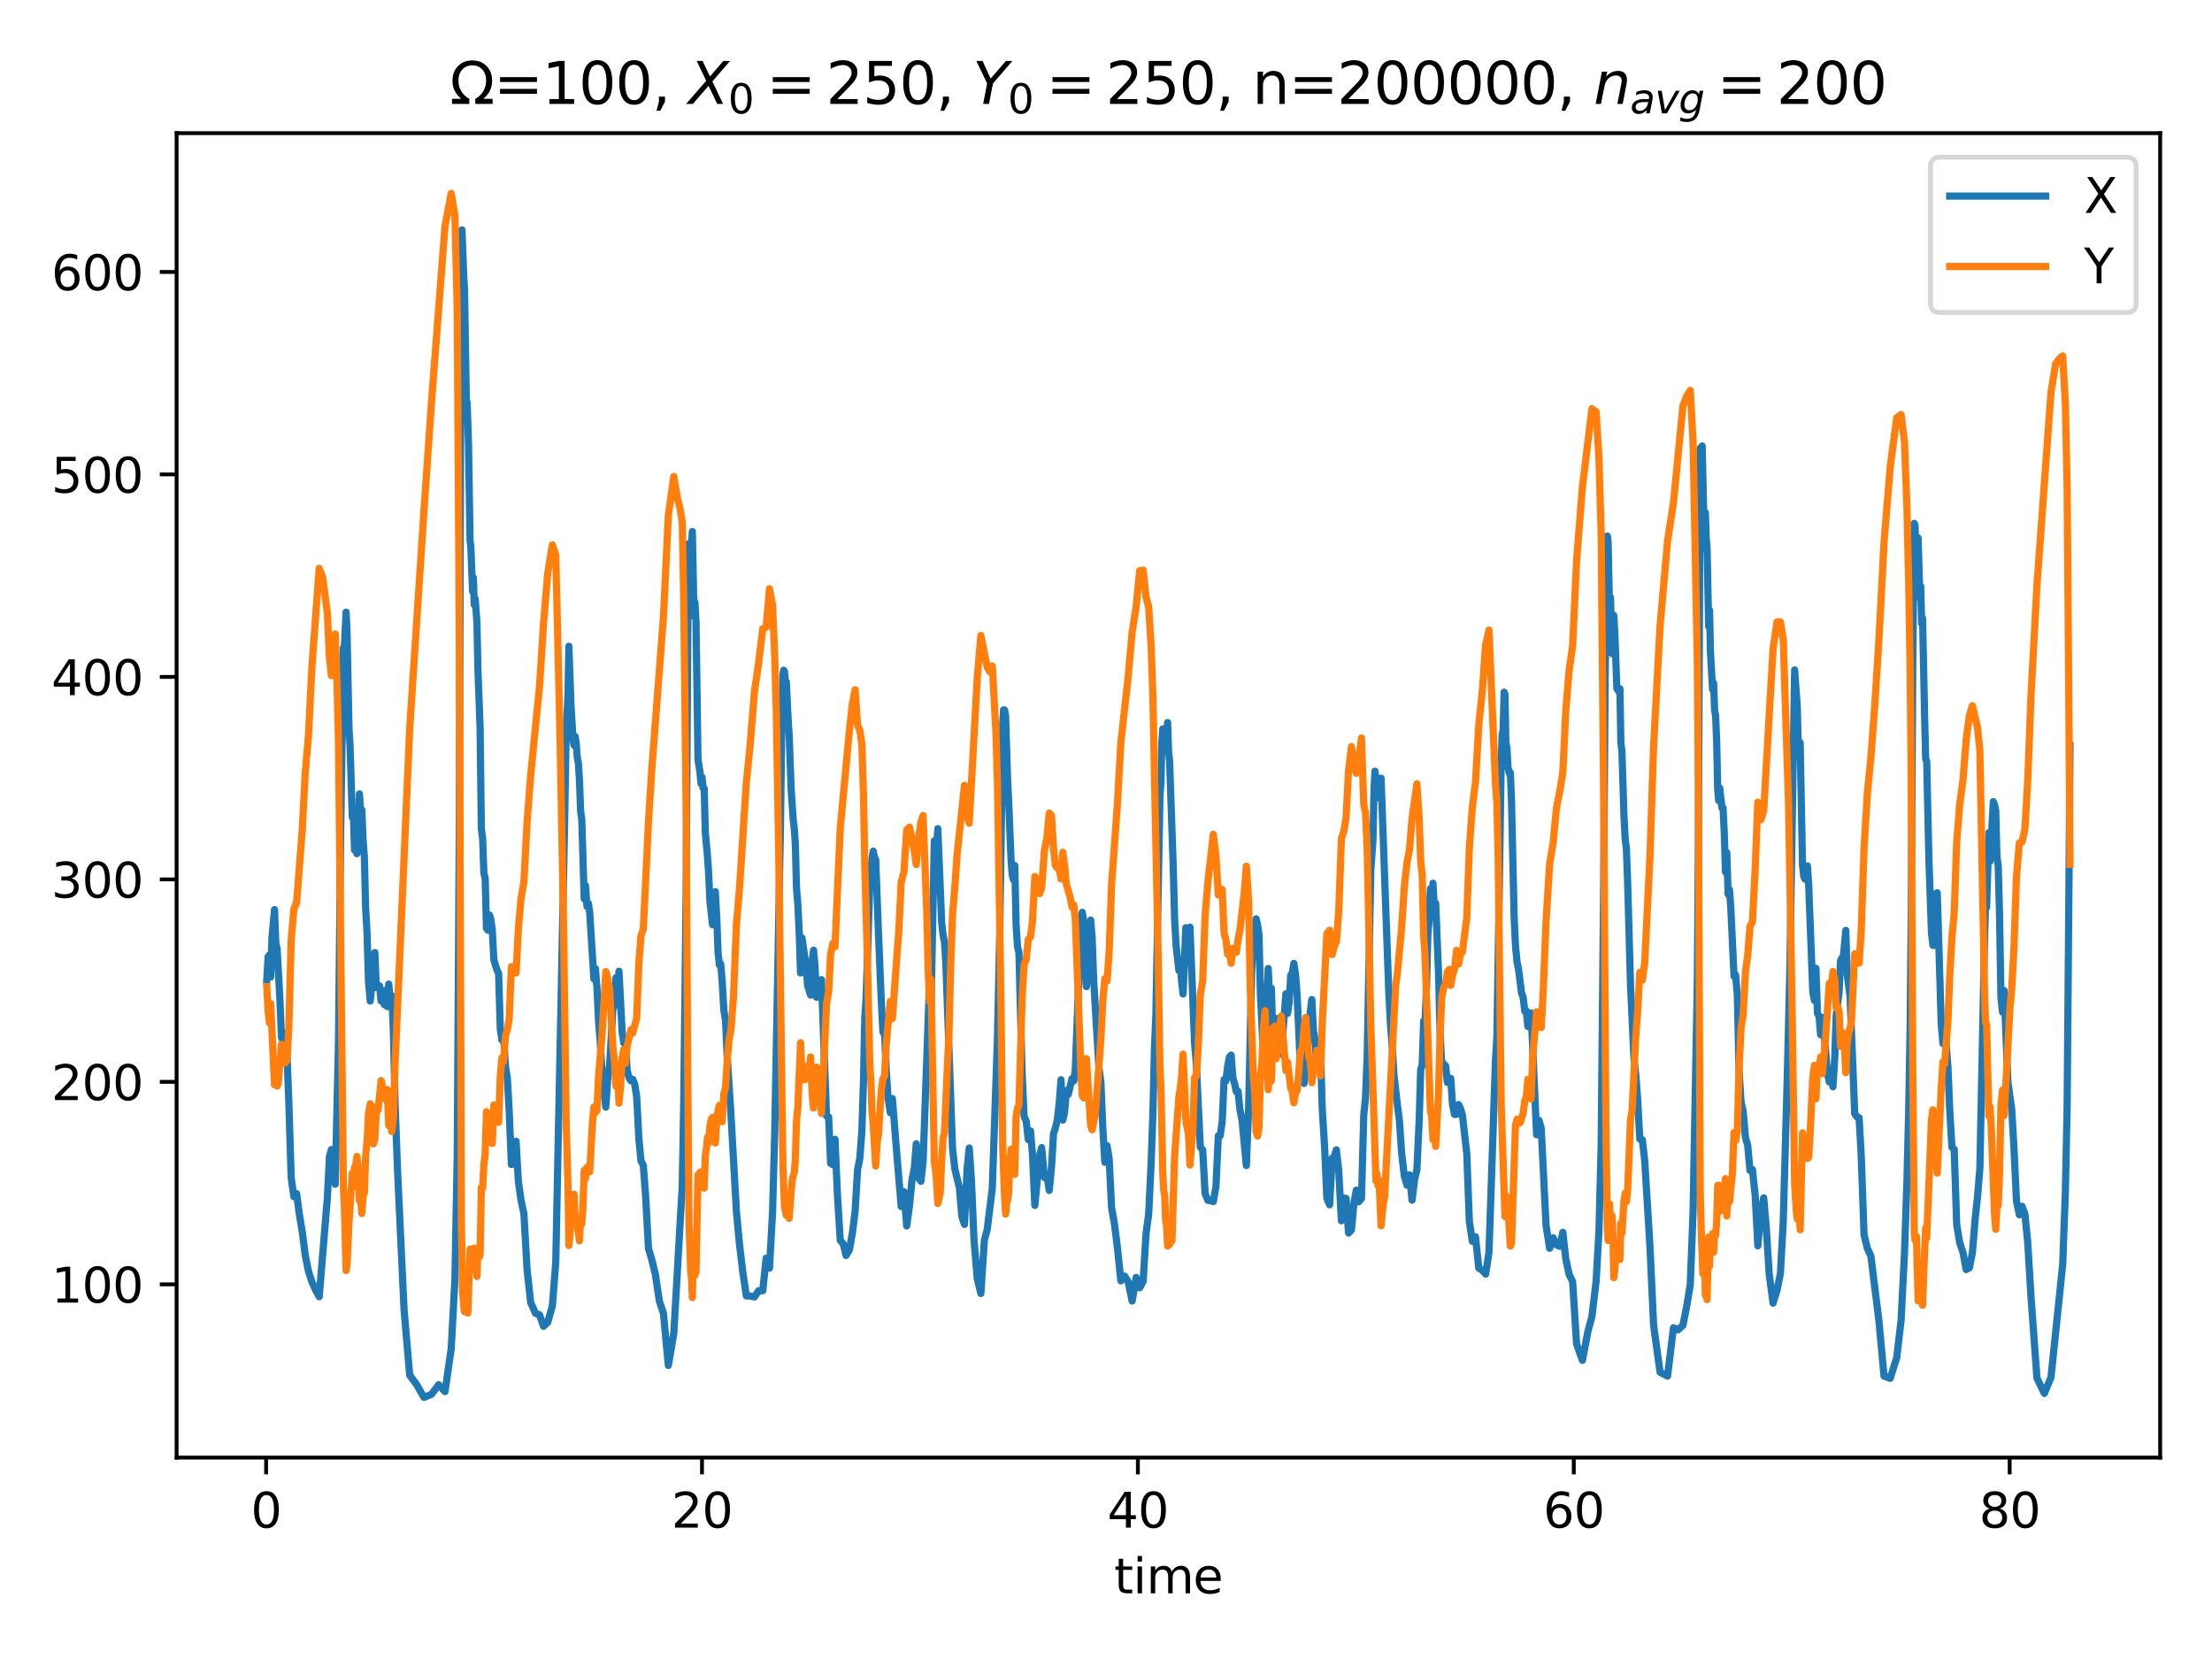 <?xml version="1.0" encoding="utf-8" standalone="no"?>
<!DOCTYPE svg PUBLIC "-//W3C//DTD SVG 1.1//EN"
  "http://www.w3.org/Graphics/SVG/1.1/DTD/svg11.dtd">
<svg xmlns:xlink="http://www.w3.org/1999/xlink" width="460.8pt" height="345.6pt" viewBox="0 0 460.8 345.6" xmlns="http://www.w3.org/2000/svg" version="1.1">
 <defs>
  <style type="text/css">*{stroke-linejoin: round; stroke-linecap: butt}</style>
 </defs>
 <g id="figure_1">
  <g id="patch_1">
   <path d="M 0 345.6 
L 460.8 345.6 
L 460.8 0 
L 0 0 
z
" style="fill: #ffffff"/>
  </g>
  <g id="axes_1">
   <g id="patch_2">
    <path d="M 36.79 303.64 
L 450 303.64 
L 450 27.744 
L 36.79 27.744 
z
" style="fill: #ffffff"/>
   </g>
   <g id="matplotlib.axis_1">
    <g id="xtick_1">
     <g id="line2d_1">
      <defs>
       <path id="m7dca674d78" d="M 0 0 
L 0 3.5 
" style="stroke: #000000; stroke-width: 0.8"/>
      </defs>
      <g>
       <use xlink:href="#m7dca674d78" x="55.435" y="303.64" style="stroke: #000000; stroke-width: 0.8"/>
      </g>
     </g>
     <g id="text_1">
      <!-- 0 -->
      <g transform="translate(52.253 318.238) scale(0.1 -0.1)">
       <defs>
        <path id="DejaVuSans-30" d="M 2034 4250 
Q 1547 4250 1301 3770 
Q 1056 3291 1056 2328 
Q 1056 1369 1301 889 
Q 1547 409 2034 409 
Q 2525 409 2770 889 
Q 3016 1369 3016 2328 
Q 3016 3291 2770 3770 
Q 2525 4250 2034 4250 
z
M 2034 4750 
Q 2819 4750 3233 4129 
Q 3647 3509 3647 2328 
Q 3647 1150 3233 529 
Q 2819 -91 2034 -91 
Q 1250 -91 836 529 
Q 422 1150 422 2328 
Q 422 3509 836 4129 
Q 1250 4750 2034 4750 
z
" transform="scale(0.016)"/>
       </defs>
       <use xlink:href="#DejaVuSans-30"/>
      </g>
     </g>
    </g>
    <g id="xtick_2">
     <g id="line2d_2">
      <g>
       <use xlink:href="#m7dca674d78" x="146.239" y="303.64" style="stroke: #000000; stroke-width: 0.8"/>
      </g>
     </g>
     <g id="text_2">
      <!-- 20 -->
      <g transform="translate(139.876 318.238) scale(0.1 -0.1)">
       <defs>
        <path id="DejaVuSans-32" d="M 1228 531 
L 3431 531 
L 3431 0 
L 469 0 
L 469 531 
Q 828 903 1448 1529 
Q 2069 2156 2228 2338 
Q 2531 2678 2651 2914 
Q 2772 3150 2772 3378 
Q 2772 3750 2511 3984 
Q 2250 4219 1831 4219 
Q 1534 4219 1204 4116 
Q 875 4013 500 3803 
L 500 4441 
Q 881 4594 1212 4672 
Q 1544 4750 1819 4750 
Q 2544 4750 2975 4387 
Q 3406 4025 3406 3419 
Q 3406 3131 3298 2873 
Q 3191 2616 2906 2266 
Q 2828 2175 2409 1742 
Q 1991 1309 1228 531 
z
" transform="scale(0.016)"/>
       </defs>
       <use xlink:href="#DejaVuSans-32"/>
       <use xlink:href="#DejaVuSans-30" transform="translate(63.623 0)"/>
      </g>
     </g>
    </g>
    <g id="xtick_3">
     <g id="line2d_3">
      <g>
       <use xlink:href="#m7dca674d78" x="237.043" y="303.64" style="stroke: #000000; stroke-width: 0.8"/>
      </g>
     </g>
     <g id="text_3">
      <!-- 40 -->
      <g transform="translate(230.68 318.238) scale(0.1 -0.1)">
       <defs>
        <path id="DejaVuSans-34" d="M 2419 4116 
L 825 1625 
L 2419 1625 
L 2419 4116 
z
M 2253 4666 
L 3047 4666 
L 3047 1625 
L 3713 1625 
L 3713 1100 
L 3047 1100 
L 3047 0 
L 2419 0 
L 2419 1100 
L 313 1100 
L 313 1709 
L 2253 4666 
z
" transform="scale(0.016)"/>
       </defs>
       <use xlink:href="#DejaVuSans-34"/>
       <use xlink:href="#DejaVuSans-30" transform="translate(63.623 0)"/>
      </g>
     </g>
    </g>
    <g id="xtick_4">
     <g id="line2d_4">
      <g>
       <use xlink:href="#m7dca674d78" x="327.847" y="303.64" style="stroke: #000000; stroke-width: 0.8"/>
      </g>
     </g>
     <g id="text_4">
      <!-- 60 -->
      <g transform="translate(321.484 318.238) scale(0.1 -0.1)">
       <defs>
        <path id="DejaVuSans-36" d="M 2113 2584 
Q 1688 2584 1439 2293 
Q 1191 2003 1191 1497 
Q 1191 994 1439 701 
Q 1688 409 2113 409 
Q 2538 409 2786 701 
Q 3034 994 3034 1497 
Q 3034 2003 2786 2293 
Q 2538 2584 2113 2584 
z
M 3366 4563 
L 3366 3988 
Q 3128 4100 2886 4159 
Q 2644 4219 2406 4219 
Q 1781 4219 1451 3797 
Q 1122 3375 1075 2522 
Q 1259 2794 1537 2939 
Q 1816 3084 2150 3084 
Q 2853 3084 3261 2657 
Q 3669 2231 3669 1497 
Q 3669 778 3244 343 
Q 2819 -91 2113 -91 
Q 1303 -91 875 529 
Q 447 1150 447 2328 
Q 447 3434 972 4092 
Q 1497 4750 2381 4750 
Q 2619 4750 2861 4703 
Q 3103 4656 3366 4563 
z
" transform="scale(0.016)"/>
       </defs>
       <use xlink:href="#DejaVuSans-36"/>
       <use xlink:href="#DejaVuSans-30" transform="translate(63.623 0)"/>
      </g>
     </g>
    </g>
    <g id="xtick_5">
     <g id="line2d_5">
      <g>
       <use xlink:href="#m7dca674d78" x="418.651" y="303.64" style="stroke: #000000; stroke-width: 0.8"/>
      </g>
     </g>
     <g id="text_5">
      <!-- 80 -->
      <g transform="translate(412.289 318.238) scale(0.1 -0.1)">
       <defs>
        <path id="DejaVuSans-38" d="M 2034 2216 
Q 1584 2216 1326 1975 
Q 1069 1734 1069 1313 
Q 1069 891 1326 650 
Q 1584 409 2034 409 
Q 2484 409 2743 651 
Q 3003 894 3003 1313 
Q 3003 1734 2745 1975 
Q 2488 2216 2034 2216 
z
M 1403 2484 
Q 997 2584 770 2862 
Q 544 3141 544 3541 
Q 544 4100 942 4425 
Q 1341 4750 2034 4750 
Q 2731 4750 3128 4425 
Q 3525 4100 3525 3541 
Q 3525 3141 3298 2862 
Q 3072 2584 2669 2484 
Q 3125 2378 3379 2068 
Q 3634 1759 3634 1313 
Q 3634 634 3220 271 
Q 2806 -91 2034 -91 
Q 1263 -91 848 271 
Q 434 634 434 1313 
Q 434 1759 690 2068 
Q 947 2378 1403 2484 
z
M 1172 3481 
Q 1172 3119 1398 2916 
Q 1625 2713 2034 2713 
Q 2441 2713 2670 2916 
Q 2900 3119 2900 3481 
Q 2900 3844 2670 4047 
Q 2441 4250 2034 4250 
Q 1625 4250 1398 4047 
Q 1172 3844 1172 3481 
z
" transform="scale(0.016)"/>
       </defs>
       <use xlink:href="#DejaVuSans-38"/>
       <use xlink:href="#DejaVuSans-30" transform="translate(63.623 0)"/>
      </g>
     </g>
    </g>
    <g id="text_6">
     <!-- time -->
     <g transform="translate(232.099 331.917) scale(0.1 -0.1)">
      <defs>
       <path id="DejaVuSans-74" d="M 1172 4494 
L 1172 3500 
L 2356 3500 
L 2356 3053 
L 1172 3053 
L 1172 1153 
Q 1172 725 1289 603 
Q 1406 481 1766 481 
L 2356 481 
L 2356 0 
L 1766 0 
Q 1100 0 847 248 
Q 594 497 594 1153 
L 594 3053 
L 172 3053 
L 172 3500 
L 594 3500 
L 594 4494 
L 1172 4494 
z
" transform="scale(0.016)"/>
       <path id="DejaVuSans-69" d="M 603 3500 
L 1178 3500 
L 1178 0 
L 603 0 
L 603 3500 
z
M 603 4863 
L 1178 4863 
L 1178 4134 
L 603 4134 
L 603 4863 
z
" transform="scale(0.016)"/>
       <path id="DejaVuSans-6d" d="M 3328 2828 
Q 3544 3216 3844 3400 
Q 4144 3584 4550 3584 
Q 5097 3584 5394 3201 
Q 5691 2819 5691 2113 
L 5691 0 
L 5113 0 
L 5113 2094 
Q 5113 2597 4934 2840 
Q 4756 3084 4391 3084 
Q 3944 3084 3684 2787 
Q 3425 2491 3425 1978 
L 3425 0 
L 2847 0 
L 2847 2094 
Q 2847 2600 2669 2842 
Q 2491 3084 2119 3084 
Q 1678 3084 1418 2786 
Q 1159 2488 1159 1978 
L 1159 0 
L 581 0 
L 581 3500 
L 1159 3500 
L 1159 2956 
Q 1356 3278 1631 3431 
Q 1906 3584 2284 3584 
Q 2666 3584 2933 3390 
Q 3200 3197 3328 2828 
z
" transform="scale(0.016)"/>
       <path id="DejaVuSans-65" d="M 3597 1894 
L 3597 1613 
L 953 1613 
Q 991 1019 1311 708 
Q 1631 397 2203 397 
Q 2534 397 2845 478 
Q 3156 559 3463 722 
L 3463 178 
Q 3153 47 2828 -22 
Q 2503 -91 2169 -91 
Q 1331 -91 842 396 
Q 353 884 353 1716 
Q 353 2575 817 3079 
Q 1281 3584 2069 3584 
Q 2775 3584 3186 3129 
Q 3597 2675 3597 1894 
z
M 3022 2063 
Q 3016 2534 2758 2815 
Q 2500 3097 2075 3097 
Q 1594 3097 1305 2825 
Q 1016 2553 972 2059 
L 3022 2063 
z
" transform="scale(0.016)"/>
      </defs>
      <use xlink:href="#DejaVuSans-74"/>
      <use xlink:href="#DejaVuSans-69" transform="translate(39.209 0)"/>
      <use xlink:href="#DejaVuSans-6d" transform="translate(66.992 0)"/>
      <use xlink:href="#DejaVuSans-65" transform="translate(164.404 0)"/>
     </g>
    </g>
   </g>
   <g id="matplotlib.axis_2">
    <g id="ytick_1">
     <g id="line2d_6">
      <defs>
       <path id="m94d8cb741f" d="M 0 0 
L -3.5 0 
" style="stroke: #000000; stroke-width: 0.8"/>
      </defs>
      <g>
       <use xlink:href="#m94d8cb741f" x="36.79" y="267.554" style="stroke: #000000; stroke-width: 0.8"/>
      </g>
     </g>
     <g id="text_7">
      <!-- 100 -->
      <g transform="translate(10.703 271.353) scale(0.1 -0.1)">
       <defs>
        <path id="DejaVuSans-31" d="M 794 531 
L 1825 531 
L 1825 4091 
L 703 3866 
L 703 4441 
L 1819 4666 
L 2450 4666 
L 2450 531 
L 3481 531 
L 3481 0 
L 794 0 
L 794 531 
z
" transform="scale(0.016)"/>
       </defs>
       <use xlink:href="#DejaVuSans-31"/>
       <use xlink:href="#DejaVuSans-30" transform="translate(63.623 0)"/>
       <use xlink:href="#DejaVuSans-30" transform="translate(127.246 0)"/>
      </g>
     </g>
    </g>
    <g id="ytick_2">
     <g id="line2d_7">
      <g>
       <use xlink:href="#m94d8cb741f" x="36.79" y="225.373" style="stroke: #000000; stroke-width: 0.8"/>
      </g>
     </g>
     <g id="text_8">
      <!-- 200 -->
      <g transform="translate(10.703 229.173) scale(0.1 -0.1)">
       <use xlink:href="#DejaVuSans-32"/>
       <use xlink:href="#DejaVuSans-30" transform="translate(63.623 0)"/>
       <use xlink:href="#DejaVuSans-30" transform="translate(127.246 0)"/>
      </g>
     </g>
    </g>
    <g id="ytick_3">
     <g id="line2d_8">
      <g>
       <use xlink:href="#m94d8cb741f" x="36.79" y="183.193" style="stroke: #000000; stroke-width: 0.8"/>
      </g>
     </g>
     <g id="text_9">
      <!-- 300 -->
      <g transform="translate(10.703 186.992) scale(0.1 -0.1)">
       <defs>
        <path id="DejaVuSans-33" d="M 2597 2516 
Q 3050 2419 3304 2112 
Q 3559 1806 3559 1356 
Q 3559 666 3084 287 
Q 2609 -91 1734 -91 
Q 1441 -91 1130 -33 
Q 819 25 488 141 
L 488 750 
Q 750 597 1062 519 
Q 1375 441 1716 441 
Q 2309 441 2620 675 
Q 2931 909 2931 1356 
Q 2931 1769 2642 2001 
Q 2353 2234 1838 2234 
L 1294 2234 
L 1294 2753 
L 1863 2753 
Q 2328 2753 2575 2939 
Q 2822 3125 2822 3475 
Q 2822 3834 2567 4026 
Q 2313 4219 1838 4219 
Q 1578 4219 1281 4162 
Q 984 4106 628 3988 
L 628 4550 
Q 988 4650 1302 4700 
Q 1616 4750 1894 4750 
Q 2613 4750 3031 4423 
Q 3450 4097 3450 3541 
Q 3450 3153 3228 2886 
Q 3006 2619 2597 2516 
z
" transform="scale(0.016)"/>
       </defs>
       <use xlink:href="#DejaVuSans-33"/>
       <use xlink:href="#DejaVuSans-30" transform="translate(63.623 0)"/>
       <use xlink:href="#DejaVuSans-30" transform="translate(127.246 0)"/>
      </g>
     </g>
    </g>
    <g id="ytick_4">
     <g id="line2d_9">
      <g>
       <use xlink:href="#m94d8cb741f" x="36.79" y="141.012" style="stroke: #000000; stroke-width: 0.8"/>
      </g>
     </g>
     <g id="text_10">
      <!-- 400 -->
      <g transform="translate(10.703 144.811) scale(0.1 -0.1)">
       <use xlink:href="#DejaVuSans-34"/>
       <use xlink:href="#DejaVuSans-30" transform="translate(63.623 0)"/>
       <use xlink:href="#DejaVuSans-30" transform="translate(127.246 0)"/>
      </g>
     </g>
    </g>
    <g id="ytick_5">
     <g id="line2d_10">
      <g>
       <use xlink:href="#m94d8cb741f" x="36.79" y="98.831" style="stroke: #000000; stroke-width: 0.8"/>
      </g>
     </g>
     <g id="text_11">
      <!-- 500 -->
      <g transform="translate(10.703 102.631) scale(0.1 -0.1)">
       <defs>
        <path id="DejaVuSans-35" d="M 691 4666 
L 3169 4666 
L 3169 4134 
L 1269 4134 
L 1269 2991 
Q 1406 3038 1543 3061 
Q 1681 3084 1819 3084 
Q 2600 3084 3056 2656 
Q 3513 2228 3513 1497 
Q 3513 744 3044 326 
Q 2575 -91 1722 -91 
Q 1428 -91 1123 -41 
Q 819 9 494 109 
L 494 744 
Q 775 591 1075 516 
Q 1375 441 1709 441 
Q 2250 441 2565 725 
Q 2881 1009 2881 1497 
Q 2881 1984 2565 2268 
Q 2250 2553 1709 2553 
Q 1456 2553 1204 2497 
Q 953 2441 691 2322 
L 691 4666 
z
" transform="scale(0.016)"/>
       </defs>
       <use xlink:href="#DejaVuSans-35"/>
       <use xlink:href="#DejaVuSans-30" transform="translate(63.623 0)"/>
       <use xlink:href="#DejaVuSans-30" transform="translate(127.246 0)"/>
      </g>
     </g>
    </g>
    <g id="ytick_6">
     <g id="line2d_11">
      <g>
       <use xlink:href="#m94d8cb741f" x="36.79" y="56.651" style="stroke: #000000; stroke-width: 0.8"/>
      </g>
     </g>
     <g id="text_12">
      <!-- 600 -->
      <g transform="translate(10.703 60.45) scale(0.1 -0.1)">
       <use xlink:href="#DejaVuSans-36"/>
       <use xlink:href="#DejaVuSans-30" transform="translate(63.623 0)"/>
       <use xlink:href="#DejaVuSans-30" transform="translate(127.246 0)"/>
      </g>
     </g>
    </g>
   </g>
   <g id="line2d_12">
    <path d="M 55.572 204.157 
L 55.854 199.306 
L 56.122 198.939 
L 56.389 203.524 
L 56.652 195.353 
L 57.188 189.478 
L 57.448 196.442 
L 57.725 197.644 
L 58.288 207.746 
L 58.638 216.085 
L 59.041 217.051 
L 59.428 215.229 
L 59.785 219.835 
L 60.163 229.393 
L 60.656 245.342 
L 61.216 249.294 
L 61.794 248.661 
L 62.363 253.014 
L 62.976 256.697 
L 63.597 261.531 
L 64.251 264.8 
L 64.979 267.039 
L 65.711 268.68 
L 66.498 270.123 
L 68.199 249.492 
L 68.625 240.946 
L 69.034 239.466 
L 69.421 243.865 
L 69.835 246.691 
L 70.515 216.87 
L 70.954 174.537 
L 71.34 149.482 
L 71.532 134.955 
L 71.719 134.976 
L 72.099 127.527 
L 72.299 131.964 
L 72.708 151.945 
L 72.923 155.37 
L 73.386 170.252 
L 73.629 170.117 
L 73.86 177.123 
L 74.093 176.815 
L 74.352 177.836 
L 74.631 173.373 
L 74.883 165.388 
L 75.131 169.556 
L 75.369 168.67 
L 75.643 175.115 
L 75.909 178.608 
L 76.161 189.064 
L 76.457 194.193 
L 76.764 204.456 
L 77.122 208.535 
L 77.454 205.367 
L 77.773 199.188 
L 78.083 198.433 
L 78.4 205.696 
L 79.077 205.38 
L 79.388 208.522 
L 79.705 207.729 
L 80.031 209.26 
L 80.363 206.278 
L 80.678 209.691 
L 80.986 205 
L 81.306 208.742 
L 81.615 207.434 
L 81.942 214.668 
L 82.302 229.895 
L 82.804 243.604 
L 84.174 272.856 
L 85.35 286.476 
L 86.804 288.459 
L 88.312 291.099 
L 89.875 290.462 
L 91.381 288.463 
L 92.702 289.893 
L 93.993 280.989 
L 94.77 266.44 
L 95.253 240.411 
L 95.688 171.606 
L 96.013 68.816 
L 96.237 47.886 
L 96.63 58.212 
L 96.764 60.181 
L 97.168 85.03 
L 97.311 83.832 
L 97.605 92.757 
L 97.92 112.565 
L 98.09 113.89 
L 98.444 123.178 
L 98.611 120.339 
L 98.788 125.954 
L 98.99 124.751 
L 99.358 129.792 
L 99.549 139.063 
L 100.019 151.831 
L 100.27 172.618 
L 100.552 174.845 
L 100.795 181.843 
L 101.07 182.965 
L 101.339 193.354 
L 101.657 193.793 
L 101.948 190.604 
L 102.244 191.49 
L 102.551 193.696 
L 102.879 199.968 
L 103.565 202.174 
L 103.869 202.743 
L 104.215 214.301 
L 104.558 216.667 
L 104.901 215.76 
L 105.285 221.982 
L 105.695 224.665 
L 106.075 231.46 
L 106.533 242.587 
L 107.034 242.452 
L 107.507 237.745 
L 107.985 246.122 
L 108.538 250.011 
L 109.136 252.825 
L 109.803 264.521 
L 110.546 271.304 
L 111.537 273.565 
L 112.403 273.911 
L 113.22 276.294 
L 114.111 275.446 
L 115.07 272.017 
L 115.776 263.011 
L 117.594 172.863 
L 117.947 152.236 
L 118.313 145.045 
L 118.509 134.618 
L 118.951 146.993 
L 119.378 154.189 
L 119.588 155.252 
L 119.813 153.413 
L 120.047 154.982 
L 120.244 157.669 
L 120.478 158.964 
L 120.71 162.385 
L 120.954 168.991 
L 121.197 170.674 
L 121.698 187.251 
L 121.963 184.454 
L 122.283 188.866 
L 122.569 188.187 
L 122.844 190.081 
L 123.724 203.946 
L 124.029 201.769 
L 124.356 205.721 
L 124.676 212.588 
L 125.029 216.823 
L 125.381 223.007 
L 125.792 227.546 
L 126.202 230.633 
L 126.595 224.863 
L 127.007 221.708 
L 127.664 210.323 
L 128.002 209.387 
L 128.316 203.663 
L 128.644 206.633 
L 128.945 202.326 
L 129.602 214.997 
L 129.948 217.258 
L 130.287 216.591 
L 130.646 223.02 
L 131.04 224.513 
L 131.412 225.137 
L 131.796 224.821 
L 132.21 225.804 
L 132.635 228.495 
L 133.089 237.184 
L 133.528 241.845 
L 134.01 242.743 
L 134.509 249.357 
L 135.093 260.092 
L 135.765 262.366 
L 136.512 265.42 
L 137.354 271.03 
L 138.204 273.582 
L 139.227 284.452 
L 140.368 277.728 
L 142.12 247.096 
L 142.442 229.132 
L 142.933 185.833 
L 143.263 134.917 
L 143.395 116.762 
L 143.532 113.215 
L 143.876 113.941 
L 144.057 113.236 
L 144.233 110.726 
L 144.577 128.387 
L 144.776 125.481 
L 144.991 129.573 
L 145.409 158.281 
L 145.819 160.816 
L 146.036 163.271 
L 146.254 161.921 
L 146.473 164.195 
L 146.698 164.245 
L 146.932 173.436 
L 147.389 178.485 
L 147.623 181.894 
L 147.896 187.879 
L 148.438 192.662 
L 149.012 185.745 
L 149.308 191.055 
L 149.593 198.513 
L 149.866 201.048 
L 150.139 200.816 
L 150.435 204.363 
L 150.798 210.492 
L 151.144 212.626 
L 151.482 219.945 
L 152.279 232.283 
L 153.414 252.449 
L 154.034 259.055 
L 154.728 264.947 
L 155.475 269.963 
L 156.248 269.975 
L 157.165 270.173 
L 158.049 268.874 
L 158.894 268.874 
L 159.601 262.109 
L 160.295 264.184 
L 160.937 252.512 
L 161.386 236.172 
L 162.574 172.846 
L 162.912 147.036 
L 163.091 140.502 
L 163.251 139.624 
L 163.409 139.839 
L 163.607 142.1 
L 163.81 142.067 
L 164.207 150.397 
L 164.394 153.042 
L 164.808 164.359 
L 165.244 170.813 
L 165.466 172.677 
L 165.68 175.782 
L 165.933 185.112 
L 166.206 188.381 
L 166.489 194.316 
L 166.772 202.693 
L 167.069 195.383 
L 167.958 201.44 
L 168.233 205.329 
L 168.864 207.299 
L 169.176 200.411 
L 169.48 197.943 
L 169.779 201.326 
L 170.097 207.755 
L 170.458 206.211 
L 170.789 207.501 
L 171.121 204.076 
L 172.181 232.498 
L 172.625 232.7 
L 173.025 242.334 
L 173.502 242.638 
L 173.943 237.336 
L 174.44 248.674 
L 175.041 258.413 
L 175.669 259.114 
L 176.245 261.539 
L 176.938 260.388 
L 177.578 256.785 
L 178.133 252.382 
L 178.646 243.659 
L 179.112 241.318 
L 179.546 235.594 
L 179.889 224.766 
L 180.158 211.736 
L 180.411 208.248 
L 181.191 184.492 
L 181.663 178.798 
L 181.908 177.309 
L 182.149 178.536 
L 182.422 179.089 
L 182.999 194.316 
L 183.58 208.37 
L 183.927 214.951 
L 184.285 215.587 
L 184.627 223.096 
L 185.008 228.748 
L 185.468 231.806 
L 185.898 228.849 
L 186.751 239.546 
L 187.735 251.344 
L 188.311 248.261 
L 188.885 255.385 
L 189.479 251.057 
L 189.996 245.667 
L 190.465 243.368 
L 190.877 238.268 
L 191.348 245.384 
L 191.841 246.084 
L 192.296 242.043 
L 193.643 204.355 
L 193.943 210.294 
L 194.632 175.149 
L 194.857 176.794 
L 195.102 176.343 
L 195.368 172.626 
L 196.168 192.287 
L 196.464 194.839 
L 196.752 196.201 
L 197.05 200.938 
L 198.435 239.272 
L 198.915 243.545 
L 199.859 247.43 
L 200.374 253.407 
L 200.92 255.069 
L 201.481 243.25 
L 201.907 239.145 
L 202.359 245.645 
L 202.901 258.241 
L 203.57 266.314 
L 204.329 269.456 
L 205.068 258.304 
L 205.657 256.098 
L 206.715 247.552 
L 207.785 216.41 
L 208.291 193.038 
L 208.89 150.57 
L 209.063 147.866 
L 209.276 147.909 
L 209.489 149.187 
L 209.911 162.879 
L 210.123 166.932 
L 210.628 179.219 
L 210.872 182.37 
L 211.141 183.294 
L 211.393 180.299 
L 211.671 192.662 
L 211.964 197.23 
L 212.257 198.365 
L 212.928 223.458 
L 213.338 232.591 
L 213.771 233.531 
L 214.21 237.399 
L 214.67 235.59 
L 215.078 240.326 
L 215.573 251.112 
L 216.571 240.681 
L 217.002 239.074 
L 217.555 245.287 
L 218.081 244.709 
L 218.573 247.986 
L 219.044 243.186 
L 219.462 236.172 
L 219.852 234.986 
L 220.253 233.337 
L 220.655 229.71 
L 221.031 224.93 
L 221.399 233.333 
L 221.77 231.738 
L 222.146 227.17 
L 222.524 228.022 
L 223.313 224.699 
L 223.683 225.192 
L 224.005 222.767 
L 224.622 206.793 
L 224.917 200.972 
L 225.18 190.823 
L 225.457 190.051 
L 225.749 191.899 
L 226.034 196.733 
L 226.317 205.536 
L 227.206 191.663 
L 227.51 195.223 
L 227.831 204.068 
L 228.926 222.471 
L 229.34 225.416 
L 229.722 234.733 
L 230.159 242.123 
L 230.622 238.677 
L 231.053 241.305 
L 231.568 251.627 
L 232.155 254.938 
L 232.776 259.865 
L 233.494 266.833 
L 234.262 265.833 
L 234.995 266.959 
L 235.845 271.03 
L 236.681 266.107 
L 237.414 268.263 
L 238.143 266.934 
L 238.723 257.165 
L 239.289 252.905 
L 239.803 242.208 
L 240.16 232.308 
L 240.49 218.646 
L 240.789 211.416 
L 241.645 165.705 
L 241.85 163.056 
L 242.022 154.594 
L 242.231 151.861 
L 242.432 152.3 
L 242.636 153.266 
L 242.831 151.667 
L 243.033 154.573 
L 243.236 150.52 
L 243.443 156.686 
L 243.659 158.694 
L 244.423 181.101 
L 244.696 191.587 
L 244.998 196.969 
L 245.586 202.182 
L 245.862 200.09 
L 246.146 204.397 
L 246.447 207.067 
L 247.027 193.249 
L 247.286 194.067 
L 247.573 199.335 
L 247.891 193.143 
L 248.851 217.342 
L 249.217 221.59 
L 250.046 238.981 
L 250.537 239.529 
L 251.049 248.661 
L 251.629 250.053 
L 252.206 250.129 
L 252.754 250.319 
L 253.305 247.206 
L 253.803 236.585 
L 254.188 236.577 
L 254.607 233.7 
L 254.995 224.897 
L 255.358 225.2 
L 255.752 222.1 
L 256.116 220.194 
L 256.464 219.793 
L 256.835 224.593 
L 257.188 225.745 
L 257.554 227.44 
L 257.905 227.301 
L 258.292 231.123 
L 258.725 233.274 
L 259.638 242.807 
L 260.107 231.017 
L 260.738 202.608 
L 261.06 196.353 
L 261.359 197.648 
L 261.675 191.41 
L 261.965 192.616 
L 262.271 194.695 
L 262.565 206.94 
L 263.198 220.156 
L 263.544 221.602 
L 263.885 208.265 
L 264.193 201.761 
L 264.512 208.674 
L 264.857 205.882 
L 265.166 216.718 
L 265.506 217.017 
L 265.857 212.171 
L 266.19 216.326 
L 266.547 219.388 
L 266.909 219.565 
L 267.878 207.012 
L 268.22 211.108 
L 268.554 208.704 
L 268.884 203.148 
L 269.197 202.701 
L 269.538 200.698 
L 269.875 202.929 
L 270.204 207.113 
L 270.882 221.995 
L 271.646 225.707 
L 272.002 223.501 
L 272.969 210.585 
L 273.28 208.214 
L 273.601 214.474 
L 273.963 216.882 
L 274.334 222.104 
L 274.696 217.578 
L 275.067 217.642 
L 275.44 230.886 
L 275.927 238.702 
L 276.416 249.661 
L 276.982 250.985 
L 277.513 241.254 
L 277.934 240.972 
L 278.392 239.521 
L 278.887 243.912 
L 279.435 254.305 
L 279.96 249.577 
L 280.421 249.661 
L 280.932 256.87 
L 281.531 256.216 
L 282.053 250.64 
L 282.54 247.932 
L 283.043 250.357 
L 283.623 249.669 
L 284.096 232.245 
L 284.456 228.752 
L 284.802 220.143 
L 285.574 181.126 
L 286.015 174.989 
L 286.242 164.266 
L 286.436 160.647 
L 286.857 164.414 
L 287.076 163.229 
L 287.286 166.236 
L 287.499 163.191 
L 287.701 162.115 
L 289.309 206.683 
L 289.661 213.365 
L 290.024 217.903 
L 290.397 224.04 
L 291.119 230.338 
L 291.526 233.485 
L 291.988 240.234 
L 292.551 245.034 
L 293.106 246.907 
L 293.639 244.755 
L 294.155 250.024 
L 294.679 245.734 
L 295.162 243.726 
L 295.635 233.535 
L 295.959 222.809 
L 296.263 221.885 
L 296.579 212.698 
L 296.852 213.242 
L 297.171 205.502 
L 297.44 194.818 
L 297.704 191.722 
L 297.982 185.15 
L 298.25 186.55 
L 298.516 183.99 
L 298.792 189.157 
L 299.078 188.174 
L 299.662 202.393 
L 299.993 215.048 
L 300.348 221.67 
L 300.758 221.632 
L 301.148 222.028 
L 301.511 225.491 
L 301.883 224.838 
L 302.222 224.635 
L 302.573 230.005 
L 302.998 232.173 
L 303.429 232.135 
L 303.855 230.098 
L 304.233 230.878 
L 304.639 232.236 
L 305.554 240.284 
L 306.096 254.474 
L 306.711 258.574 
L 307.365 257.637 
L 308.06 264.18 
L 308.784 264.622 
L 309.484 265.415 
L 310.179 260.902 
L 311.53 220.961 
L 311.82 216.195 
L 312.313 186.145 
L 312.729 158.648 
L 312.928 152.932 
L 313.129 152.122 
L 313.336 144.201 
L 313.51 144.673 
L 313.702 154.573 
L 313.923 155.902 
L 314.149 159.837 
L 314.397 161.052 
L 314.635 160.951 
L 314.881 167.135 
L 315.417 190.865 
L 315.693 196.838 
L 316.024 200.407 
L 316.324 201.837 
L 316.977 206.886 
L 317.296 207.746 
L 317.645 210.678 
L 317.967 210.585 
L 318.29 213.862 
L 318.96 211.045 
L 320.106 236.395 
L 320.597 233.375 
L 321.064 235.058 
L 322.069 255.267 
L 322.819 260.042 
L 323.565 257.874 
L 324.233 259.333 
L 324.953 259.633 
L 325.572 256.714 
L 326.17 262.159 
L 326.872 265.466 
L 327.605 266.98 
L 328.429 279.959 
L 329.643 283.393 
L 330.796 277.336 
L 331.627 274.273 
L 332.493 266.976 
L 333.091 256.549 
L 333.551 238.508 
L 334.08 183.193 
L 334.377 142.046 
L 334.674 117.809 
L 334.843 111.663 
L 334.997 112.899 
L 335.31 127.843 
L 335.494 124.448 
L 335.84 136.161 
L 336.005 136.153 
L 336.179 128.185 
L 336.395 131.947 
L 336.821 143.421 
L 337.252 144.091 
L 337.461 143.459 
L 337.657 154.759 
L 337.879 156.505 
L 338.307 170.1 
L 338.554 174.782 
L 338.812 176.836 
L 339.059 183.602 
L 339.664 205.241 
L 340.381 220.421 
L 340.748 223.775 
L 341.144 228.798 
L 341.606 237.268 
L 342.13 237.441 
L 342.622 241.761 
L 343.71 259.548 
L 344.478 276.083 
L 345.82 285.848 
L 347.379 286.67 
L 348.615 276.598 
L 349.565 277.015 
L 350.579 276.104 
L 351.373 272.101 
L 352.111 267.626 
L 352.697 252.491 
L 353.599 203.494 
L 353.79 177.789 
L 354.187 93.327 
L 354.445 95.132 
L 354.592 92.905 
L 355.073 114.164 
L 355.251 106.795 
L 355.438 112.346 
L 355.611 113.936 
L 355.946 130.509 
L 356.132 127.122 
L 356.322 135.917 
L 356.759 143.64 
L 356.972 142.286 
L 357.186 148.01 
L 357.395 149.153 
L 357.615 154.451 
L 357.834 164.697 
L 358.042 166.768 
L 358.246 164.14 
L 358.71 168.295 
L 358.947 168.303 
L 359.2 173.618 
L 359.449 181.641 
L 359.714 177.608 
L 360.006 186.289 
L 360.282 185.323 
L 360.57 189.33 
L 361.226 203.364 
L 361.562 203.106 
L 361.916 207.299 
L 362.272 223.062 
L 362.702 229.621 
L 363.128 231.435 
L 363.612 237.015 
L 364.075 238.563 
L 364.556 243.827 
L 365.06 243.625 
L 365.632 248.965 
L 366.187 259.519 
L 366.802 252.626 
L 367.407 249.543 
L 367.937 255.646 
L 368.553 265.318 
L 369.358 271.477 
L 370.194 268.752 
L 370.893 265.272 
L 371.479 254.562 
L 372.298 225.222 
L 372.86 202.014 
L 373.856 139.553 
L 374.409 147.381 
L 374.599 154.97 
L 374.795 155.818 
L 375.007 154.712 
L 375.493 180.156 
L 375.742 182.543 
L 376.005 183.142 
L 376.267 183.146 
L 376.527 180.384 
L 376.778 184.192 
L 377.637 206.611 
L 377.969 208.408 
L 378.292 201.71 
L 378.61 211.095 
L 378.942 211.66 
L 379.267 215.566 
L 379.641 211.956 
L 379.98 214.993 
L 380.688 223.555 
L 381.072 225.386 
L 381.462 222.754 
L 381.836 226.398 
L 382.215 220.291 
L 382.508 211.614 
L 383.125 206.527 
L 383.411 200.145 
L 383.686 199.601 
L 383.98 199.517 
L 384.514 193.814 
L 384.79 202.853 
L 385.407 207.531 
L 386.369 231.996 
L 386.827 232.666 
L 387.287 232.852 
L 387.731 240.875 
L 388.314 257.22 
L 389.013 260.092 
L 389.74 261.67 
L 391.408 275.109 
L 392.479 286.653 
L 393.768 287.134 
L 395.125 282.798 
L 396.028 275.083 
L 396.74 261.079 
L 397.252 245.983 
L 397.634 230.536 
L 397.924 213.234 
L 398.156 189.191 
L 398.464 138.148 
L 398.776 109.031 
L 398.935 109.491 
L 399.238 118.834 
L 399.405 117.804 
L 399.579 112.072 
L 399.947 124.595 
L 400.125 122.145 
L 400.315 129.885 
L 400.511 128.784 
L 400.929 149.195 
L 401.154 158.142 
L 401.369 158.538 
L 401.82 178.873 
L 402.357 194.269 
L 402.664 196.931 
L 402.995 196.935 
L 403.281 186.15 
L 403.563 185.977 
L 404.392 213.272 
L 404.743 217.401 
L 405.104 213.706 
L 405.798 222.383 
L 406.149 230.891 
L 406.622 239.019 
L 407.097 239.424 
L 407.615 255.111 
L 408.243 258.882 
L 408.925 260.927 
L 409.589 264.475 
L 410.261 264.099 
L 410.885 260.982 
L 411.474 253.782 
L 411.959 249.269 
L 412.443 243.355 
L 413.394 196.564 
L 413.621 188.254 
L 413.847 189.026 
L 414.32 173.466 
L 414.569 179.443 
L 415.245 166.995 
L 415.493 167.662 
L 415.747 168.881 
L 416.002 178.587 
L 416.261 180.253 
L 416.536 190.401 
L 416.838 207.919 
L 417.176 210.855 
L 417.501 206.346 
L 418.285 225.483 
L 419.08 231.072 
L 419.54 239.036 
L 420.068 250.197 
L 420.669 253.073 
L 421.228 251.289 
L 421.822 252.922 
L 422.4 258.662 
L 423.098 270.216 
L 424.334 287.092 
L 425.875 290.268 
L 427.253 286.961 
L 429.699 263.395 
L 430.255 248.252 
L 430.625 230.376 
L 431.069 175.942 
L 431.218 155.261 
L 431.218 155.261 
" clip-path="url(#p9dcd009ddd)" style="fill: none; stroke: #1f77b4; stroke-width: 1.5; stroke-linecap: square"/>
   </g>
   <g id="line2d_13">
    <path d="M 55.572 205.546 
L 55.854 210.536 
L 56.122 213.084 
L 56.389 209.066 
L 57.188 225.962 
L 57.448 224.597 
L 57.725 226.247 
L 57.981 225.616 
L 58.638 217.566 
L 59.041 218.859 
L 59.428 221.446 
L 59.785 220.824 
L 60.163 214.21 
L 60.656 195.851 
L 61.216 189.381 
L 61.794 187.982 
L 62.976 172.686 
L 63.597 160.818 
L 64.251 153.379 
L 64.979 138.884 
L 66.498 118.401 
L 67.213 120.276 
L 68.199 127.725 
L 68.625 137.062 
L 69.034 140.738 
L 69.421 137.684 
L 69.835 132.063 
L 70.217 142.442 
L 70.515 155.098 
L 71.14 211.566 
L 71.532 247.077 
L 71.719 250.737 
L 72.099 264.675 
L 72.299 263.41 
L 72.708 254.575 
L 73.145 248.164 
L 73.386 244.393 
L 73.629 247.255 
L 73.86 243.157 
L 74.093 242.786 
L 74.352 240.909 
L 74.631 243.311 
L 74.883 250.114 
L 75.131 249.777 
L 75.369 252.789 
L 75.643 249.144 
L 75.909 248.499 
L 76.161 240.858 
L 76.457 237.926 
L 76.764 231.96 
L 77.122 229.927 
L 77.454 230.401 
L 77.773 238.295 
L 78.083 237.45 
L 78.4 231.515 
L 78.752 231.274 
L 79.388 225.099 
L 79.705 226.687 
L 80.031 227.546 
L 80.363 229.052 
L 80.678 226.978 
L 80.986 234.489 
L 81.306 233.974 
L 81.615 235.716 
L 81.942 233.036 
L 82.302 221.577 
L 85.35 151.707 
L 88.312 106.506 
L 89.875 83.98 
L 92.702 47.095 
L 93.993 40.285 
L 94.77 44.931 
L 95.253 64.946 
L 95.688 133.464 
L 96.126 254.999 
L 96.355 268.87 
L 96.63 272.432 
L 96.764 273.248 
L 97.026 267.326 
L 97.168 265.979 
L 97.456 273.529 
L 97.92 260.225 
L 98.09 264.709 
L 98.444 260.721 
L 98.611 263.203 
L 98.788 260.006 
L 98.99 262.075 
L 99.175 262.76 
L 99.358 265.907 
L 99.549 260.071 
L 99.77 261.925 
L 100.019 261.404 
L 100.27 247.364 
L 100.552 247.537 
L 100.795 242.663 
L 101.07 240.402 
L 101.339 231.576 
L 101.657 232.084 
L 102.244 236.836 
L 102.551 238.205 
L 102.879 230.188 
L 103.209 231.097 
L 103.869 233.784 
L 104.215 224.285 
L 104.558 220.358 
L 104.901 221.128 
L 105.285 215.79 
L 105.695 214.442 
L 106.075 212.249 
L 106.533 201.394 
L 107.034 202.229 
L 107.507 202.678 
L 107.985 193.546 
L 108.538 187.175 
L 109.136 183.714 
L 109.803 171.254 
L 110.546 161.539 
L 112.403 142.841 
L 113.22 129.967 
L 114.111 119.31 
L 115.07 113.496 
L 115.776 115.615 
L 116.633 151.933 
L 117.385 191.947 
L 117.947 234.056 
L 118.313 246.417 
L 118.509 259.453 
L 118.727 257.418 
L 119.16 251.698 
L 119.378 249.29 
L 119.588 248.769 
L 119.813 253.609 
L 120.047 255.056 
L 120.244 254.651 
L 120.71 258.479 
L 120.954 253.755 
L 121.197 254.927 
L 121.437 251.576 
L 121.698 243.819 
L 121.963 245.546 
L 122.283 243.161 
L 122.569 243.498 
L 122.844 244.106 
L 123.405 234.136 
L 123.724 230.614 
L 124.029 231.751 
L 124.356 231.38 
L 124.676 224.38 
L 125.381 216.011 
L 126.202 202.389 
L 126.595 203.815 
L 127.007 206.179 
L 127.664 218.04 
L 128.002 221.063 
L 128.316 226.251 
L 128.644 222.465 
L 128.945 229.821 
L 129.261 226.358 
L 129.602 220.343 
L 129.948 218.629 
L 130.287 221.51 
L 130.646 217.95 
L 131.412 214.506 
L 131.796 215.216 
L 132.635 212.095 
L 133.089 200.506 
L 133.528 194.911 
L 134.01 193.529 
L 135.093 171.218 
L 135.765 160.455 
L 138.204 128.565 
L 139.227 107.369 
L 140.368 99.247 
L 141.109 103.79 
L 141.663 105.93 
L 142.12 108.75 
L 142.442 125.226 
L 142.933 168.522 
L 143.263 222.062 
L 143.532 254.746 
L 143.876 264.654 
L 144.057 266.373 
L 144.233 270.319 
L 144.398 261.478 
L 144.577 259.12 
L 144.776 265.628 
L 144.991 264.835 
L 145.409 244.764 
L 145.63 244.566 
L 145.819 244.234 
L 146.036 244.102 
L 146.254 246.497 
L 146.698 247.51 
L 146.932 240.733 
L 147.164 239.274 
L 147.389 236.851 
L 147.623 238.112 
L 147.896 234.51 
L 148.182 233.141 
L 148.438 232.77 
L 149.012 238.095 
L 149.308 233.489 
L 149.593 231.279 
L 149.866 230.258 
L 150.139 233.578 
L 150.435 233.66 
L 150.798 227.843 
L 151.144 226.582 
L 151.482 221.029 
L 151.875 216.524 
L 152.279 214.434 
L 152.802 207.59 
L 153.414 192.555 
L 154.034 185.272 
L 155.475 163.005 
L 156.248 155.427 
L 157.165 144.047 
L 158.049 138.03 
L 158.894 130.973 
L 159.601 130.676 
L 160.295 122.634 
L 160.937 126.089 
L 161.386 136.682 
L 161.716 148.162 
L 162.198 176.18 
L 163.091 242.558 
L 163.409 251.374 
L 163.81 253.181 
L 164.012 251.441 
L 164.207 251.272 
L 164.394 253.797 
L 164.808 248.218 
L 165.017 245.913 
L 165.466 244.161 
L 165.68 241.575 
L 165.933 233.318 
L 166.206 230.675 
L 166.772 217.205 
L 167.069 224.239 
L 167.374 224.962 
L 167.69 224.884 
L 167.958 223.098 
L 168.233 222.058 
L 168.535 223.319 
L 168.864 220.187 
L 169.176 227.708 
L 169.48 230.832 
L 169.779 227.601 
L 170.097 222.303 
L 170.458 223.091 
L 170.789 225.854 
L 171.121 231.949 
L 172.181 209.176 
L 172.625 206.506 
L 173.025 198.793 
L 173.502 196.522 
L 173.943 197.216 
L 175.041 172.475 
L 176.938 152.228 
L 177.578 146.483 
L 178.133 143.688 
L 178.646 151.062 
L 179.112 152.08 
L 179.546 155.115 
L 179.889 165.916 
L 180.158 180.62 
L 180.688 199.542 
L 181.191 221.408 
L 181.42 225.211 
L 181.663 231.854 
L 181.908 234.206 
L 182.422 242.914 
L 182.709 238.093 
L 182.999 236.37 
L 183.58 227.381 
L 183.927 224.709 
L 184.285 224.165 
L 184.627 217.363 
L 185.468 208.598 
L 185.898 212.186 
L 186.751 200.379 
L 187.251 193.725 
L 187.735 183.726 
L 188.311 181.584 
L 188.885 172.85 
L 189.479 172.306 
L 190.465 177.273 
L 190.877 180.111 
L 191.348 174.679 
L 191.841 171.205 
L 192.296 169.883 
L 193.045 189.444 
L 193.356 202.187 
L 193.643 208.621 
L 193.943 203.981 
L 194.632 242.068 
L 194.857 243.46 
L 195.102 246.162 
L 195.368 250.707 
L 195.88 248.461 
L 196.168 241.467 
L 196.464 237.138 
L 196.752 235.957 
L 197.361 222.178 
L 197.678 215.621 
L 198.006 202.347 
L 198.435 190.319 
L 198.915 184.796 
L 199.365 178.186 
L 200.92 163.6 
L 201.481 170.083 
L 201.907 171.496 
L 203.57 141.347 
L 204.329 132.384 
L 205.657 139.006 
L 206.204 139.947 
L 206.715 138.783 
L 207.454 152.156 
L 207.785 162.898 
L 208.501 207.653 
L 208.89 239.369 
L 209.276 249.423 
L 209.489 252.907 
L 209.7 250.65 
L 209.911 249.992 
L 210.123 248.467 
L 210.369 242.277 
L 210.628 239.394 
L 210.872 239.9 
L 211.141 239.94 
L 211.393 244.631 
L 211.671 232.692 
L 211.964 230.773 
L 212.257 230.336 
L 212.928 207.921 
L 213.338 200.772 
L 213.771 199.968 
L 214.21 195.687 
L 214.67 195.208 
L 215.078 191.998 
L 215.573 182.571 
L 216.104 183.233 
L 216.571 186.158 
L 217.002 184.935 
L 217.555 177.256 
L 218.081 174.651 
L 218.573 169.37 
L 219.044 169.876 
L 219.462 176.707 
L 219.852 180.305 
L 220.253 180.831 
L 220.655 180.78 
L 221.031 183.102 
L 221.399 177.53 
L 221.77 180.211 
L 222.146 184.235 
L 222.931 186.896 
L 223.313 188.976 
L 223.683 188.522 
L 224.005 191.485 
L 224.917 215.851 
L 225.18 223.545 
L 225.457 228.246 
L 225.749 228.725 
L 226.034 226.377 
L 226.317 220.523 
L 227.206 234.529 
L 227.51 235.36 
L 228.166 232.198 
L 229.34 216.459 
L 229.722 208.56 
L 230.159 203.882 
L 230.622 204.367 
L 231.053 198.367 
L 231.568 184.186 
L 232.776 167.527 
L 233.494 154.723 
L 234.995 141.212 
L 235.845 131.688 
L 236.681 126.348 
L 237.414 118.88 
L 238.143 118.766 
L 238.723 124.344 
L 239.289 126.418 
L 239.803 134.62 
L 240.16 144.916 
L 241.269 199.171 
L 241.645 222.986 
L 241.85 226.662 
L 242.231 244.513 
L 242.432 248.041 
L 242.636 249.007 
L 242.831 254.396 
L 243.033 255.4 
L 243.236 259.569 
L 243.443 259.067 
L 243.659 259.249 
L 243.884 258.127 
L 244.142 258.527 
L 244.696 240.824 
L 245.586 228.461 
L 245.862 226.829 
L 246.146 224.319 
L 246.447 219.59 
L 247.027 233.036 
L 247.286 234.856 
L 247.573 236.051 
L 247.891 242.695 
L 248.484 235.505 
L 248.851 224.437 
L 249.217 224.171 
L 249.614 218.028 
L 250.046 207.255 
L 250.537 204.3 
L 251.049 190.771 
L 251.629 183.653 
L 252.754 173.797 
L 253.305 178.355 
L 253.803 186.439 
L 254.188 185.241 
L 254.607 185.285 
L 254.995 194.339 
L 255.358 195.674 
L 255.752 198.806 
L 256.116 197.905 
L 256.464 200.679 
L 256.835 197.568 
L 257.188 197.604 
L 257.554 198.382 
L 257.905 195.777 
L 258.292 193.808 
L 259.173 186.236 
L 259.638 180.443 
L 260.107 187.415 
L 260.443 205.551 
L 261.06 223.705 
L 261.359 227.628 
L 261.675 235.701 
L 261.965 236.665 
L 262.271 234.839 
L 262.565 223.975 
L 262.882 221.223 
L 263.198 213.93 
L 263.544 210.555 
L 264.193 227.006 
L 264.512 222.079 
L 264.857 225.179 
L 265.166 214.162 
L 265.506 213.797 
L 265.857 220.548 
L 266.19 218.289 
L 266.547 214.037 
L 266.909 211.669 
L 267.878 223.022 
L 268.22 221.271 
L 268.884 226.77 
L 269.197 227.377 
L 269.538 229.737 
L 269.875 227.75 
L 270.204 227.206 
L 270.524 223.939 
L 270.882 219.091 
L 271.286 218.211 
L 271.646 214.08 
L 272.002 211.952 
L 272.642 220.301 
L 272.969 221.25 
L 273.28 225.546 
L 273.601 222.724 
L 273.963 221.668 
L 274.334 218.812 
L 275.067 224.102 
L 275.44 213.333 
L 276.416 194.499 
L 276.982 193.782 
L 277.513 198.857 
L 277.934 197.184 
L 278.392 196.212 
L 278.887 189.796 
L 279.435 174.748 
L 279.96 173.065 
L 280.421 170.237 
L 280.932 160.5 
L 281.531 155.533 
L 282.053 159.61 
L 282.54 161.082 
L 283.043 158.234 
L 283.623 153.74 
L 284.096 167.618 
L 284.456 169.317 
L 284.802 176.44 
L 285.574 213.755 
L 286.242 233.915 
L 286.645 246.027 
L 286.857 244.612 
L 287.076 247.006 
L 287.286 245.863 
L 287.701 255.345 
L 288.141 250.92 
L 288.433 249.446 
L 290.759 205.125 
L 291.119 202.611 
L 291.988 193.204 
L 292.551 184.621 
L 293.106 179.742 
L 293.639 176.821 
L 294.155 170.509 
L 295.162 163.281 
L 295.635 170.235 
L 295.959 179.515 
L 296.263 182.157 
L 296.579 195.005 
L 296.852 198.909 
L 297.982 231.401 
L 298.25 232.692 
L 298.516 237.408 
L 298.792 235.596 
L 299.078 238.827 
L 299.662 227.925 
L 299.993 215.596 
L 300.348 207.793 
L 300.758 205.624 
L 301.148 205.08 
L 301.511 202.478 
L 301.883 201.961 
L 302.222 205.279 
L 302.573 203.252 
L 302.998 201.915 
L 303.429 197.971 
L 303.855 200.841 
L 304.233 198.753 
L 304.639 198.342 
L 305.554 191.182 
L 306.096 176.551 
L 306.711 168.096 
L 307.365 163.033 
L 308.06 150.939 
L 308.784 144.043 
L 309.484 134.335 
L 310.179 131.266 
L 311.53 163.21 
L 311.82 167.088 
L 312.09 178.5 
L 312.729 230.096 
L 313.51 253.434 
L 313.702 249.087 
L 313.923 251.123 
L 314.149 251.907 
L 314.635 259.586 
L 314.881 258.989 
L 315.693 234.491 
L 316.024 233.166 
L 316.652 233.904 
L 317.296 231.958 
L 317.645 229.336 
L 317.967 228.337 
L 318.29 224.84 
L 318.622 227.824 
L 318.96 228.925 
L 319.294 219.993 
L 320.106 210.766 
L 320.597 213.571 
L 321.064 214.061 
L 321.482 206.464 
L 322.069 191.901 
L 322.819 179.972 
L 323.565 175.404 
L 324.233 168.347 
L 324.953 164.707 
L 325.572 160.873 
L 326.17 148.166 
L 326.872 139.719 
L 327.605 134.55 
L 328.429 116.843 
L 329.643 101.472 
L 331.627 85.142 
L 332.493 85.774 
L 333.091 95.39 
L 333.551 111.009 
L 334.08 167.554 
L 334.521 233.08 
L 334.843 255.908 
L 334.997 258.422 
L 335.147 256.307 
L 335.31 250.813 
L 335.494 256.99 
L 335.84 253.257 
L 336.005 257.173 
L 336.179 266.175 
L 336.395 264.388 
L 336.592 261.457 
L 336.821 260.78 
L 337.044 259.061 
L 337.461 262.381 
L 337.657 254.815 
L 337.879 256.901 
L 338.307 250.083 
L 338.554 248.577 
L 338.812 250.334 
L 339.059 248.096 
L 339.664 233.265 
L 340.014 231.129 
L 340.748 216.045 
L 341.144 210.874 
L 341.606 202.547 
L 342.13 204.18 
L 342.622 200.575 
L 343.71 178.477 
L 344.478 155.36 
L 345.82 130.385 
L 347.379 112.747 
L 348.615 104.688 
L 350.579 84.585 
L 351.373 82.516 
L 352.111 81.318 
L 352.697 92.036 
L 353.599 138.768 
L 353.79 163.872 
L 354.187 247.995 
L 354.445 257.827 
L 354.744 265.361 
L 355.073 260.107 
L 355.251 269.857 
L 355.438 269.608 
L 355.611 270.743 
L 355.946 257.699 
L 356.132 263.781 
L 356.322 258.346 
L 356.55 258.61 
L 356.759 256.977 
L 356.972 260.858 
L 357.186 257.332 
L 357.395 257.348 
L 357.615 254.408 
L 357.834 246.953 
L 358.042 246.892 
L 358.246 252.399 
L 358.473 252.032 
L 358.71 249.975 
L 358.947 250.732 
L 359.449 245.527 
L 359.714 253.295 
L 360.006 248.172 
L 360.282 250.393 
L 360.898 244.399 
L 361.226 235.946 
L 361.562 237.602 
L 361.916 235.731 
L 362.272 222.621 
L 362.702 214.134 
L 363.128 211.329 
L 363.612 202.446 
L 364.075 199.084 
L 364.556 192.93 
L 365.06 192.093 
L 365.632 181.077 
L 366.187 167.111 
L 366.802 170.787 
L 367.407 168.976 
L 369.358 135.166 
L 370.194 129.56 
L 370.893 129.552 
L 371.479 133.162 
L 372.589 167.436 
L 373.306 208.801 
L 373.856 246.784 
L 374.224 252.5 
L 374.409 253.953 
L 374.599 249.486 
L 374.795 251.631 
L 375.007 256.184 
L 375.493 235.99 
L 375.742 236.927 
L 376.005 238.652 
L 376.267 238.816 
L 376.527 241.339 
L 376.778 241.1 
L 377.029 237.239 
L 377.637 224.433 
L 377.969 221.931 
L 378.292 228.902 
L 378.61 221.866 
L 378.942 222.813 
L 379.267 220.156 
L 379.641 223.669 
L 380.314 215.997 
L 381.072 204.825 
L 381.462 206.008 
L 381.836 202.374 
L 382.215 204.034 
L 382.508 210.049 
L 382.791 209.558 
L 383.125 210.703 
L 383.411 217.975 
L 383.686 217.46 
L 383.98 215.161 
L 384.243 218.352 
L 384.514 223.469 
L 384.79 217.399 
L 385.106 215.21 
L 385.407 214.248 
L 385.693 212.536 
L 386.369 198.688 
L 386.827 198.945 
L 387.287 200.649 
L 387.731 193.778 
L 388.314 176.758 
L 389.013 165.177 
L 389.74 157.768 
L 390.575 146.559 
L 391.408 133.409 
L 392.479 112.962 
L 393.768 97.243 
L 395.125 86.989 
L 396.028 86.354 
L 396.74 92.097 
L 397.252 105.774 
L 397.634 122.181 
L 397.924 140.371 
L 398.156 164.437 
L 398.464 223.338 
L 398.776 256.842 
L 398.935 258.331 
L 399.086 257.519 
L 399.238 257.564 
L 399.579 270.996 
L 399.947 263.669 
L 400.125 269.269 
L 400.315 266.168 
L 400.511 271.901 
L 400.929 260.752 
L 401.154 255.773 
L 401.369 257.899 
L 402.357 233.291 
L 402.664 231.194 
L 402.995 231.648 
L 403.281 241.497 
L 403.563 244.367 
L 404.392 226.748 
L 404.743 221.25 
L 405.104 221.645 
L 405.798 212.496 
L 406.149 203.674 
L 406.622 195.356 
L 407.097 190.157 
L 407.615 175.427 
L 408.243 167.567 
L 408.925 162.474 
L 409.589 154.065 
L 410.261 149.058 
L 410.885 147.01 
L 411.959 151.583 
L 412.443 156.385 
L 413.394 205.57 
L 413.621 213.078 
L 413.847 213.466 
L 414.32 232.529 
L 414.569 230.619 
L 414.808 234.674 
L 415.493 252.873 
L 415.747 256.091 
L 416.002 250.808 
L 416.261 251.182 
L 416.536 244.445 
L 416.838 230.131 
L 417.176 227.048 
L 417.501 232.392 
L 418.696 210.15 
L 419.08 205.918 
L 419.54 197.522 
L 420.068 182.568 
L 420.669 175.575 
L 421.228 175.408 
L 421.822 172.759 
L 422.4 162.927 
L 423.098 144.846 
L 424.334 121.913 
L 427.253 81.79 
L 428.23 75.744 
L 429.061 74.677 
L 429.699 74.145 
L 430.255 84.106 
L 430.625 101.9 
L 431.069 158.384 
L 431.218 180.04 
L 431.218 180.04 
" clip-path="url(#p9dcd009ddd)" style="fill: none; stroke: #ff7f0e; stroke-width: 1.5; stroke-linecap: square"/>
   </g>
   <g id="patch_3">
    <path d="M 36.79 303.64 
L 36.79 27.744 
" style="fill: none; stroke: #000000; stroke-width: 0.8; stroke-linejoin: miter; stroke-linecap: square"/>
   </g>
   <g id="patch_4">
    <path d="M 450 303.64 
L 450 27.744 
" style="fill: none; stroke: #000000; stroke-width: 0.8; stroke-linejoin: miter; stroke-linecap: square"/>
   </g>
   <g id="patch_5">
    <path d="M 36.79 303.64 
L 450 303.64 
" style="fill: none; stroke: #000000; stroke-width: 0.8; stroke-linejoin: miter; stroke-linecap: square"/>
   </g>
   <g id="patch_6">
    <path d="M 36.79 27.744 
L 450 27.744 
" style="fill: none; stroke: #000000; stroke-width: 0.8; stroke-linejoin: miter; stroke-linecap: square"/>
   </g>
   <g id="text_13">
    <!-- $\Omega$=100, $X_0=250$, $Y_0=250$, n=200000, $n_{avg}=$200 -->
    <g transform="translate(93.695 21.744) scale(0.12 -0.12)">
     <defs>
      <path id="DejaVuSans-3a9" d="M 4647 556 
L 4647 0 
L 2772 0 
L 2772 556 
Q 3325 859 3634 1378 
Q 3944 1897 3944 2528 
Q 3944 3278 3531 3731 
Q 3119 4184 2444 4184 
Q 1769 4184 1355 3729 
Q 941 3275 941 2528 
Q 941 1897 1250 1378 
Q 1563 859 2119 556 
L 2119 0 
L 244 0 
L 244 556 
L 1241 556 
Q 747 991 519 1456 
Q 294 1922 294 2497 
Q 294 3491 894 4106 
Q 1491 4722 2444 4722 
Q 3391 4722 3994 4106 
Q 4594 3494 4594 2528 
Q 4594 1922 4372 1459 
Q 4150 997 3647 556 
L 4647 556 
z
" transform="scale(0.016)"/>
      <path id="DejaVuSans-3d" d="M 678 2906 
L 4684 2906 
L 4684 2381 
L 678 2381 
L 678 2906 
z
M 678 1631 
L 4684 1631 
L 4684 1100 
L 678 1100 
L 678 1631 
z
" transform="scale(0.016)"/>
      <path id="DejaVuSans-2c" d="M 750 794 
L 1409 794 
L 1409 256 
L 897 -744 
L 494 -744 
L 750 256 
L 750 794 
z
" transform="scale(0.016)"/>
      <path id="DejaVuSans-20" transform="scale(0.016)"/>
      <path id="DejaVuSans-Oblique-58" d="M 878 4666 
L 1516 4666 
L 2316 2981 
L 3763 4666 
L 4500 4666 
L 2578 2438 
L 3738 0 
L 3103 0 
L 2163 1966 
L 459 0 
L -275 0 
L 1906 2509 
L 878 4666 
z
" transform="scale(0.016)"/>
      <path id="DejaVuSans-Oblique-59" d="M 403 4666 
L 1081 4666 
L 1953 2747 
L 3616 4666 
L 4325 4666 
L 2209 2222 
L 1778 0 
L 1147 0 
L 1575 2222 
L 403 4666 
z
" transform="scale(0.016)"/>
      <path id="DejaVuSans-6e" d="M 3513 2113 
L 3513 0 
L 2938 0 
L 2938 2094 
Q 2938 2591 2744 2837 
Q 2550 3084 2163 3084 
Q 1697 3084 1428 2787 
Q 1159 2491 1159 1978 
L 1159 0 
L 581 0 
L 581 3500 
L 1159 3500 
L 1159 2956 
Q 1366 3272 1645 3428 
Q 1925 3584 2291 3584 
Q 2894 3584 3203 3211 
Q 3513 2838 3513 2113 
z
" transform="scale(0.016)"/>
      <path id="DejaVuSans-Oblique-6e" d="M 3566 2113 
L 3156 0 
L 2578 0 
L 2988 2091 
Q 3016 2238 3031 2350 
Q 3047 2463 3047 2528 
Q 3047 2791 2881 2937 
Q 2716 3084 2419 3084 
Q 1956 3084 1622 2776 
Q 1288 2469 1184 1941 
L 800 0 
L 225 0 
L 903 3500 
L 1478 3500 
L 1363 2950 
Q 1603 3253 1940 3418 
Q 2278 3584 2650 3584 
Q 3113 3584 3367 3334 
Q 3622 3084 3622 2631 
Q 3622 2519 3608 2391 
Q 3594 2263 3566 2113 
z
" transform="scale(0.016)"/>
      <path id="DejaVuSans-Oblique-61" d="M 3438 1997 
L 3047 0 
L 2472 0 
L 2578 531 
Q 2325 219 2001 64 
Q 1678 -91 1281 -91 
Q 834 -91 548 182 
Q 263 456 263 884 
Q 263 1497 752 1853 
Q 1241 2209 2100 2209 
L 2900 2209 
L 2931 2363 
Q 2938 2388 2941 2417 
Q 2944 2447 2944 2509 
Q 2944 2788 2717 2942 
Q 2491 3097 2081 3097 
Q 1800 3097 1504 3025 
Q 1209 2953 897 2809 
L 997 3341 
Q 1322 3463 1633 3523 
Q 1944 3584 2234 3584 
Q 2853 3584 3176 3315 
Q 3500 3047 3500 2534 
Q 3500 2431 3484 2292 
Q 3469 2153 3438 1997 
z
M 2816 1759 
L 2241 1759 
Q 1534 1759 1195 1570 
Q 856 1381 856 984 
Q 856 709 1029 553 
Q 1203 397 1509 397 
Q 1978 397 2328 733 
Q 2678 1069 2791 1631 
L 2816 1759 
z
" transform="scale(0.016)"/>
      <path id="DejaVuSans-Oblique-76" d="M 459 3500 
L 1069 3500 
L 1581 525 
L 3256 3500 
L 3866 3500 
L 1875 0 
L 1100 0 
L 459 3500 
z
" transform="scale(0.016)"/>
      <path id="DejaVuSans-Oblique-67" d="M 3816 3500 
L 3219 434 
Q 3047 -456 2561 -893 
Q 2075 -1331 1253 -1331 
Q 950 -1331 690 -1286 
Q 431 -1241 206 -1147 
L 313 -588 
Q 525 -725 762 -790 
Q 1000 -856 1269 -856 
Q 1816 -856 2167 -557 
Q 2519 -259 2631 300 
L 2681 563 
Q 2441 288 2122 144 
Q 1803 0 1434 0 
Q 903 0 598 351 
Q 294 703 294 1319 
Q 294 1803 478 2267 
Q 663 2731 997 3091 
Q 1219 3328 1514 3456 
Q 1809 3584 2131 3584 
Q 2484 3584 2746 3420 
Q 3009 3256 3138 2956 
L 3238 3500 
L 3816 3500 
z
M 2950 2216 
Q 2950 2641 2750 2872 
Q 2550 3103 2181 3103 
Q 1953 3103 1747 3012 
Q 1541 2922 1394 2759 
Q 1156 2491 1023 2127 
Q 891 1763 891 1375 
Q 891 944 1092 712 
Q 1294 481 1672 481 
Q 2219 481 2584 976 
Q 2950 1472 2950 2216 
z
" transform="scale(0.016)"/>
     </defs>
     <use xlink:href="#DejaVuSans-3a9" transform="translate(0 0.781)"/>
     <use xlink:href="#DejaVuSans-3d" transform="translate(76.416 0.781)"/>
     <use xlink:href="#DejaVuSans-31" transform="translate(160.205 0.781)"/>
     <use xlink:href="#DejaVuSans-30" transform="translate(223.828 0.781)"/>
     <use xlink:href="#DejaVuSans-30" transform="translate(287.451 0.781)"/>
     <use xlink:href="#DejaVuSans-2c" transform="translate(351.074 0.781)"/>
     <use xlink:href="#DejaVuSans-20" transform="translate(382.861 0.781)"/>
     <use xlink:href="#DejaVuSans-Oblique-58" transform="translate(414.648 0.781)"/>
     <use xlink:href="#DejaVuSans-30" transform="translate(483.154 -15.625) scale(0.7)"/>
     <use xlink:href="#DejaVuSans-3d" transform="translate(549.907 0.781)"/>
     <use xlink:href="#DejaVuSans-32" transform="translate(653.179 0.781)"/>
     <use xlink:href="#DejaVuSans-35" transform="translate(716.802 0.781)"/>
     <use xlink:href="#DejaVuSans-30" transform="translate(780.425 0.781)"/>
     <use xlink:href="#DejaVuSans-2c" transform="translate(844.048 0.781)"/>
     <use xlink:href="#DejaVuSans-20" transform="translate(875.835 0.781)"/>
     <use xlink:href="#DejaVuSans-Oblique-59" transform="translate(907.622 0.781)"/>
     <use xlink:href="#DejaVuSans-30" transform="translate(968.706 -15.625) scale(0.7)"/>
     <use xlink:href="#DejaVuSans-3d" transform="translate(1035.459 0.781)"/>
     <use xlink:href="#DejaVuSans-32" transform="translate(1138.73 0.781)"/>
     <use xlink:href="#DejaVuSans-35" transform="translate(1202.354 0.781)"/>
     <use xlink:href="#DejaVuSans-30" transform="translate(1265.977 0.781)"/>
     <use xlink:href="#DejaVuSans-2c" transform="translate(1329.6 0.781)"/>
     <use xlink:href="#DejaVuSans-20" transform="translate(1361.387 0.781)"/>
     <use xlink:href="#DejaVuSans-6e" transform="translate(1393.174 0.781)"/>
     <use xlink:href="#DejaVuSans-3d" transform="translate(1456.553 0.781)"/>
     <use xlink:href="#DejaVuSans-32" transform="translate(1540.342 0.781)"/>
     <use xlink:href="#DejaVuSans-30" transform="translate(1603.965 0.781)"/>
     <use xlink:href="#DejaVuSans-30" transform="translate(1667.588 0.781)"/>
     <use xlink:href="#DejaVuSans-30" transform="translate(1731.211 0.781)"/>
     <use xlink:href="#DejaVuSans-30" transform="translate(1794.834 0.781)"/>
     <use xlink:href="#DejaVuSans-30" transform="translate(1858.457 0.781)"/>
     <use xlink:href="#DejaVuSans-2c" transform="translate(1922.08 0.781)"/>
     <use xlink:href="#DejaVuSans-20" transform="translate(1953.867 0.781)"/>
     <use xlink:href="#DejaVuSans-Oblique-6e" transform="translate(1985.654 0.781)"/>
     <use xlink:href="#DejaVuSans-Oblique-61" transform="translate(2049.033 -15.625) scale(0.7)"/>
     <use xlink:href="#DejaVuSans-Oblique-76" transform="translate(2091.929 -15.625) scale(0.7)"/>
     <use xlink:href="#DejaVuSans-Oblique-67" transform="translate(2133.354 -15.625) scale(0.7)"/>
     <use xlink:href="#DejaVuSans-3d" transform="translate(2200.005 0.781)"/>
     <use xlink:href="#DejaVuSans-32" transform="translate(2303.276 0.781)"/>
     <use xlink:href="#DejaVuSans-30" transform="translate(2366.899 0.781)"/>
     <use xlink:href="#DejaVuSans-30" transform="translate(2430.522 0.781)"/>
    </g>
   </g>
   <g id="legend_1">
    <g id="patch_7">
     <path d="M 404.15 65.1 
L 443 65.1 
Q 445 65.1 445 63.1 
L 445 34.744 
Q 445 32.744 443 32.744 
L 404.15 32.744 
Q 402.15 32.744 402.15 34.744 
L 402.15 63.1 
Q 402.15 65.1 404.15 65.1 
z
" style="fill: #ffffff; opacity: 0.8; stroke: #cccccc; stroke-linejoin: miter"/>
    </g>
    <g id="line2d_14">
     <path d="M 406.15 40.842 
L 416.15 40.842 
L 426.15 40.842 
" style="fill: none; stroke: #1f77b4; stroke-width: 1.5; stroke-linecap: square"/>
    </g>
    <g id="text_14">
     <!-- X -->
     <g transform="translate(434.15 44.342) scale(0.1 -0.1)">
      <defs>
       <path id="DejaVuSans-58" d="M 403 4666 
L 1081 4666 
L 2241 2931 
L 3406 4666 
L 4084 4666 
L 2584 2425 
L 4184 0 
L 3506 0 
L 2194 1984 
L 872 0 
L 191 0 
L 1856 2491 
L 403 4666 
z
" transform="scale(0.016)"/>
      </defs>
      <use xlink:href="#DejaVuSans-58"/>
     </g>
    </g>
    <g id="line2d_15">
     <path d="M 406.15 55.521 
L 416.15 55.521 
L 426.15 55.521 
" style="fill: none; stroke: #ff7f0e; stroke-width: 1.5; stroke-linecap: square"/>
    </g>
    <g id="text_15">
     <!-- Y -->
     <g transform="translate(434.15 59.021) scale(0.1 -0.1)">
      <defs>
       <path id="DejaVuSans-59" d="M -13 4666 
L 666 4666 
L 1959 2747 
L 3244 4666 
L 3922 4666 
L 2272 2222 
L 2272 0 
L 1638 0 
L 1638 2222 
L -13 4666 
z
" transform="scale(0.016)"/>
      </defs>
      <use xlink:href="#DejaVuSans-59"/>
     </g>
    </g>
   </g>
  </g>
 </g>
 <defs>
  <clipPath id="p9dcd009ddd">
   <rect x="36.79" y="27.744" width="413.21" height="275.896"/>
  </clipPath>
 </defs>
</svg>

